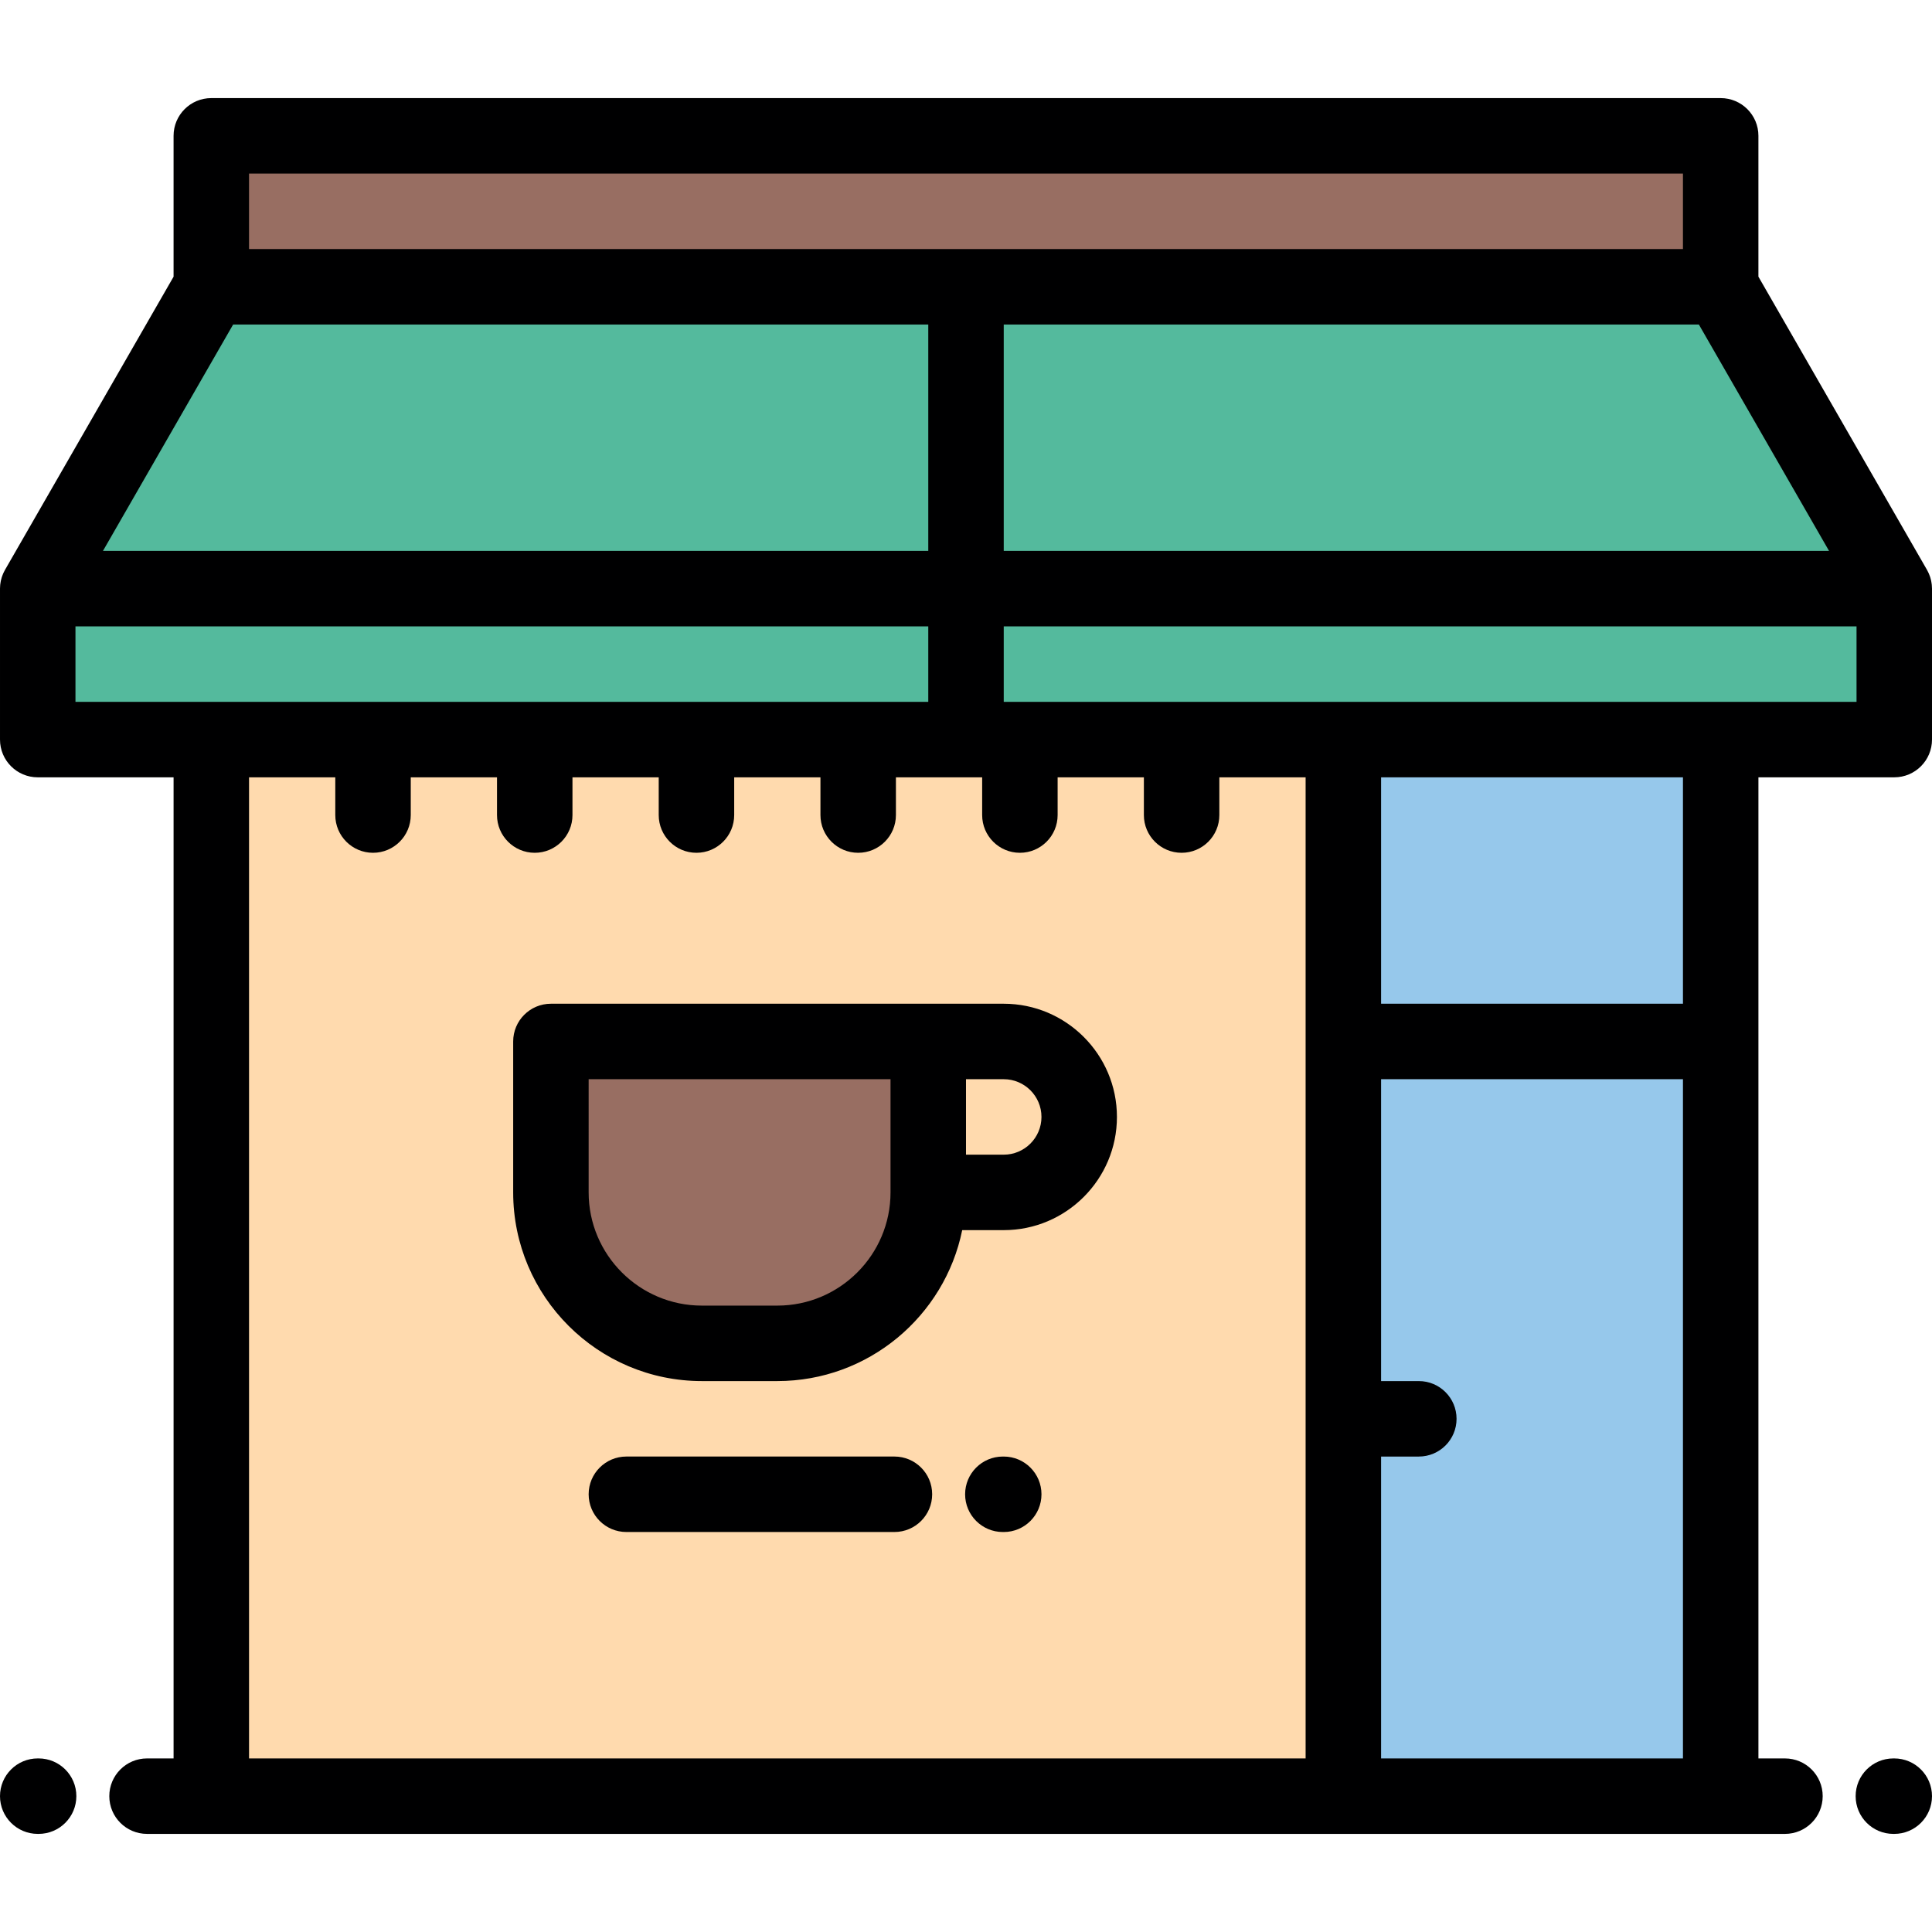 <?xml version="1.0" encoding="iso-8859-1"?>
<!-- Generator: Adobe Illustrator 19.0.0, SVG Export Plug-In . SVG Version: 6.00 Build 0)  -->
<svg version="1.1" id="Capa_1" xmlns="http://www.w3.org/2000/svg" xmlns:xlink="http://www.w3.org/1999/xlink" x="0px" y="0px"
	 viewBox="0 0 511.998 511.998" style="enable-background:new 0 0 511.998 511.998;" xml:space="preserve">
<g>
	<polygon style="fill:#986E62;" points="59.199,75.997 452.797,75.997 456,75.997 456,35.997 55.998,35.997 55.998,75.997 	"/>
	<g>
		<polygon style="fill:#54BA9D;" points="501.998,155.996 456,75.997 55.998,75.997 10,155.996 		"/>
		<polygon style="fill:#54BA9D;" points="501.998,155.996 10,155.996 10,195.999 55.998,195.999 356,195.999 456,195.999 
			501.998,195.999 		"/>
	</g>
	<path style="fill:#FFDAAE;" d="M356,195.999H55.998v280h223.205L356,475.997V275.999V195.999L356,195.999z M245.998,275.999H266
		c11,0,19.998,8.999,19.998,20c0,11.002-8.998,19.999-19.998,19.999h-20.002c0,22.001-17.998,40-39.998,40h-20.002
		c-22,0-40-17.999-40-40v-39.999H245.998z"/>
	<g>
		<rect x="356" y="195.999" style="fill:#96C8EB;" width="100" height="80"/>
		<polygon style="fill:#96C8EB;" points="456,275.999 356,275.999 356,475.997 452.799,475.999 456,475.999 		"/>
	</g>
	<path style="fill:#FFDAAE;" d="M285.998,295.999c0-11.001-8.998-20-19.998-20h-20.002v39.999H266
		C277,315.998,285.998,307.001,285.998,295.999z"/>
	<path style="fill:#986E62;" d="M245.998,315.998v-39.999h-100v39.999c0,22.001,18,40,40,40H206
		C228,355.998,245.998,337.999,245.998,315.998z"/>
</g>
<g>
	<path style="fill:#000001;" d="M511.992,155.897c-0.002-0.219-0.016-0.437-0.033-0.654c-0.008-0.115-0.012-0.232-0.025-0.346
		c-0.021-0.199-0.057-0.398-0.09-0.596c-0.023-0.133-0.041-0.267-0.068-0.398c-0.035-0.16-0.082-0.319-0.123-0.479
		c-0.045-0.165-0.086-0.331-0.137-0.493c-0.041-0.123-0.09-0.244-0.135-0.365c-0.07-0.193-0.141-0.387-0.223-0.574
		c-0.045-0.102-0.098-0.203-0.147-0.305c-0.096-0.199-0.193-0.398-0.301-0.59c-0.016-0.029-0.027-0.059-0.045-0.088l-44.668-77.687
		V35.997c0-5.523-4.478-10-10-10h-400c-5.523,0-10,4.477-10,10v37.33L1.33,151.011c-0.016,0.029-0.027,0.059-0.045,0.088
		c-0.107,0.191-0.205,0.391-0.301,0.59c-0.049,0.102-0.102,0.202-0.146,0.305c-0.082,0.188-0.152,0.381-0.223,0.574
		c-0.045,0.121-0.094,0.242-0.133,0.365c-0.053,0.162-0.094,0.328-0.137,0.493c-0.043,0.159-0.09,0.318-0.123,0.479
		c-0.027,0.132-0.047,0.266-0.068,0.398c-0.035,0.198-0.07,0.396-0.092,0.595c-0.012,0.113-0.016,0.23-0.025,0.347
		c-0.016,0.218-0.031,0.436-0.033,0.653c0,0.033-0.004,0.065-0.004,0.099v40.001c0,5.522,4.477,10,10,10h35.998v260h-7.033
		c-5.522,0-10,4.478-10,10c0,5.523,4.478,10,10,10h16.994c0.014,0,0.025,0.002,0.039,0.002h396.801H456h17.031
		c5.523,0,10-4.478,10-10s-4.477-10-10-10H466V205.997h35.998c5.522,0,10-4.478,10-10v-40.001
		C511.998,155.964,511.992,155.931,511.992,155.897z M61.783,85.997H246v59.999H27.285L61.783,85.997z M266,85.997h184.215
		l34.498,59.999H266V85.997z M65.998,45.997h380v20h-380L65.998,45.997L65.998,45.997z M20,165.996h226v20.001H20V165.996z
		 M88.855,205.997v10.001c0,5.522,4.477,10,10,10c5.521,0,10-4.478,10-10v-10.001h22.856v10.001c0,5.522,4.479,10,10,10
		c5.523,0,10-4.478,10-10v-10.001h22.857v10.001c0,5.522,4.477,10,10,10c5.521,0,10-4.478,10-10v-10.001h22.859v10.001
		c0,5.522,4.477,10,10,10c5.521,0,10-4.478,10-10v-10.001h18.533c0.014,0,0.025,0.002,0.039,0.002c0.012,0,0.025-0.002,0.039-0.002
		h4.244v10.001c0,5.522,4.478,10,10,10c5.523,0,10-4.478,10-10v-10.001h22.857v10.001c0,5.522,4.479,10,10,10
		c5.523,0,10-4.478,10-10v-10.001H346v260.002H65.998V205.997H88.855z M366,465.999v-80h10c5.523,0,10-4.478,10-10s-4.477-10-10-10
		h-10v-80h80v180H366z M446,265.999h-80v-60.002h80V265.999z M491.998,185.997H266v-20.001h225.998V185.997z"/>
	<path style="fill:#000001;" d="M10.234,465.997H10c-5.523,0-10,4.478-10,10c0,5.523,4.477,10,10,10h0.234c5.522,0,10-4.477,10-10
		C20.234,470.475,15.756,465.997,10.234,465.997z"/>
	<path style="fill:#000001;" d="M185.998,365.998H206c24.145,0,44.346-17.205,48.992-40H266c16.541,0,29.998-13.457,29.998-29.999
		s-13.457-30-29.998-30h-20.002h-100c-5.521,0-10,4.478-10,10v39.999C135.998,343.568,158.428,365.998,185.998,365.998z
		 M275.998,295.999c0,5.514-4.484,9.999-9.998,9.999h-10.002v-19.999H266C271.514,285.999,275.998,290.485,275.998,295.999z
		 M155.998,285.999h80v29.999c0,16.542-13.457,30-29.998,30h-20.002c-16.541,0-30-13.458-30-30V285.999z"/>
	<path style="fill:#000001;" d="M501.998,465.999h-0.236c-5.523,0-10,4.478-10,10s4.477,10,10,10h0.236c5.522,0,10-4.478,10-10
		S507.52,465.999,501.998,465.999z"/>
	<path style="fill:#000001;" d="M266,385.999h-0.236c-5.523,0-10,4.478-10,10s4.477,10,10,10H266c5.521,0,10-4.478,10-10
		S271.521,385.999,266,385.999z"/>
	<path style="fill:#000001;" d="M237.033,385.996h-71.035c-5.523,0-10,4.478-10,10s4.477,10,10,10h71.035c5.523,0,10-4.478,10-10
		S242.557,385.996,237.033,385.996z"/>
</g>
<g>
</g>
<g>
</g>
<g>
</g>
<g>
</g>
<g>
</g>
<g>
</g>
<g>
</g>
<g>
</g>
<g>
</g>
<g>
</g>
<g>
</g>
<g>
</g>
<g>
</g>
<g>
</g>
<g>
</g>
</svg>
